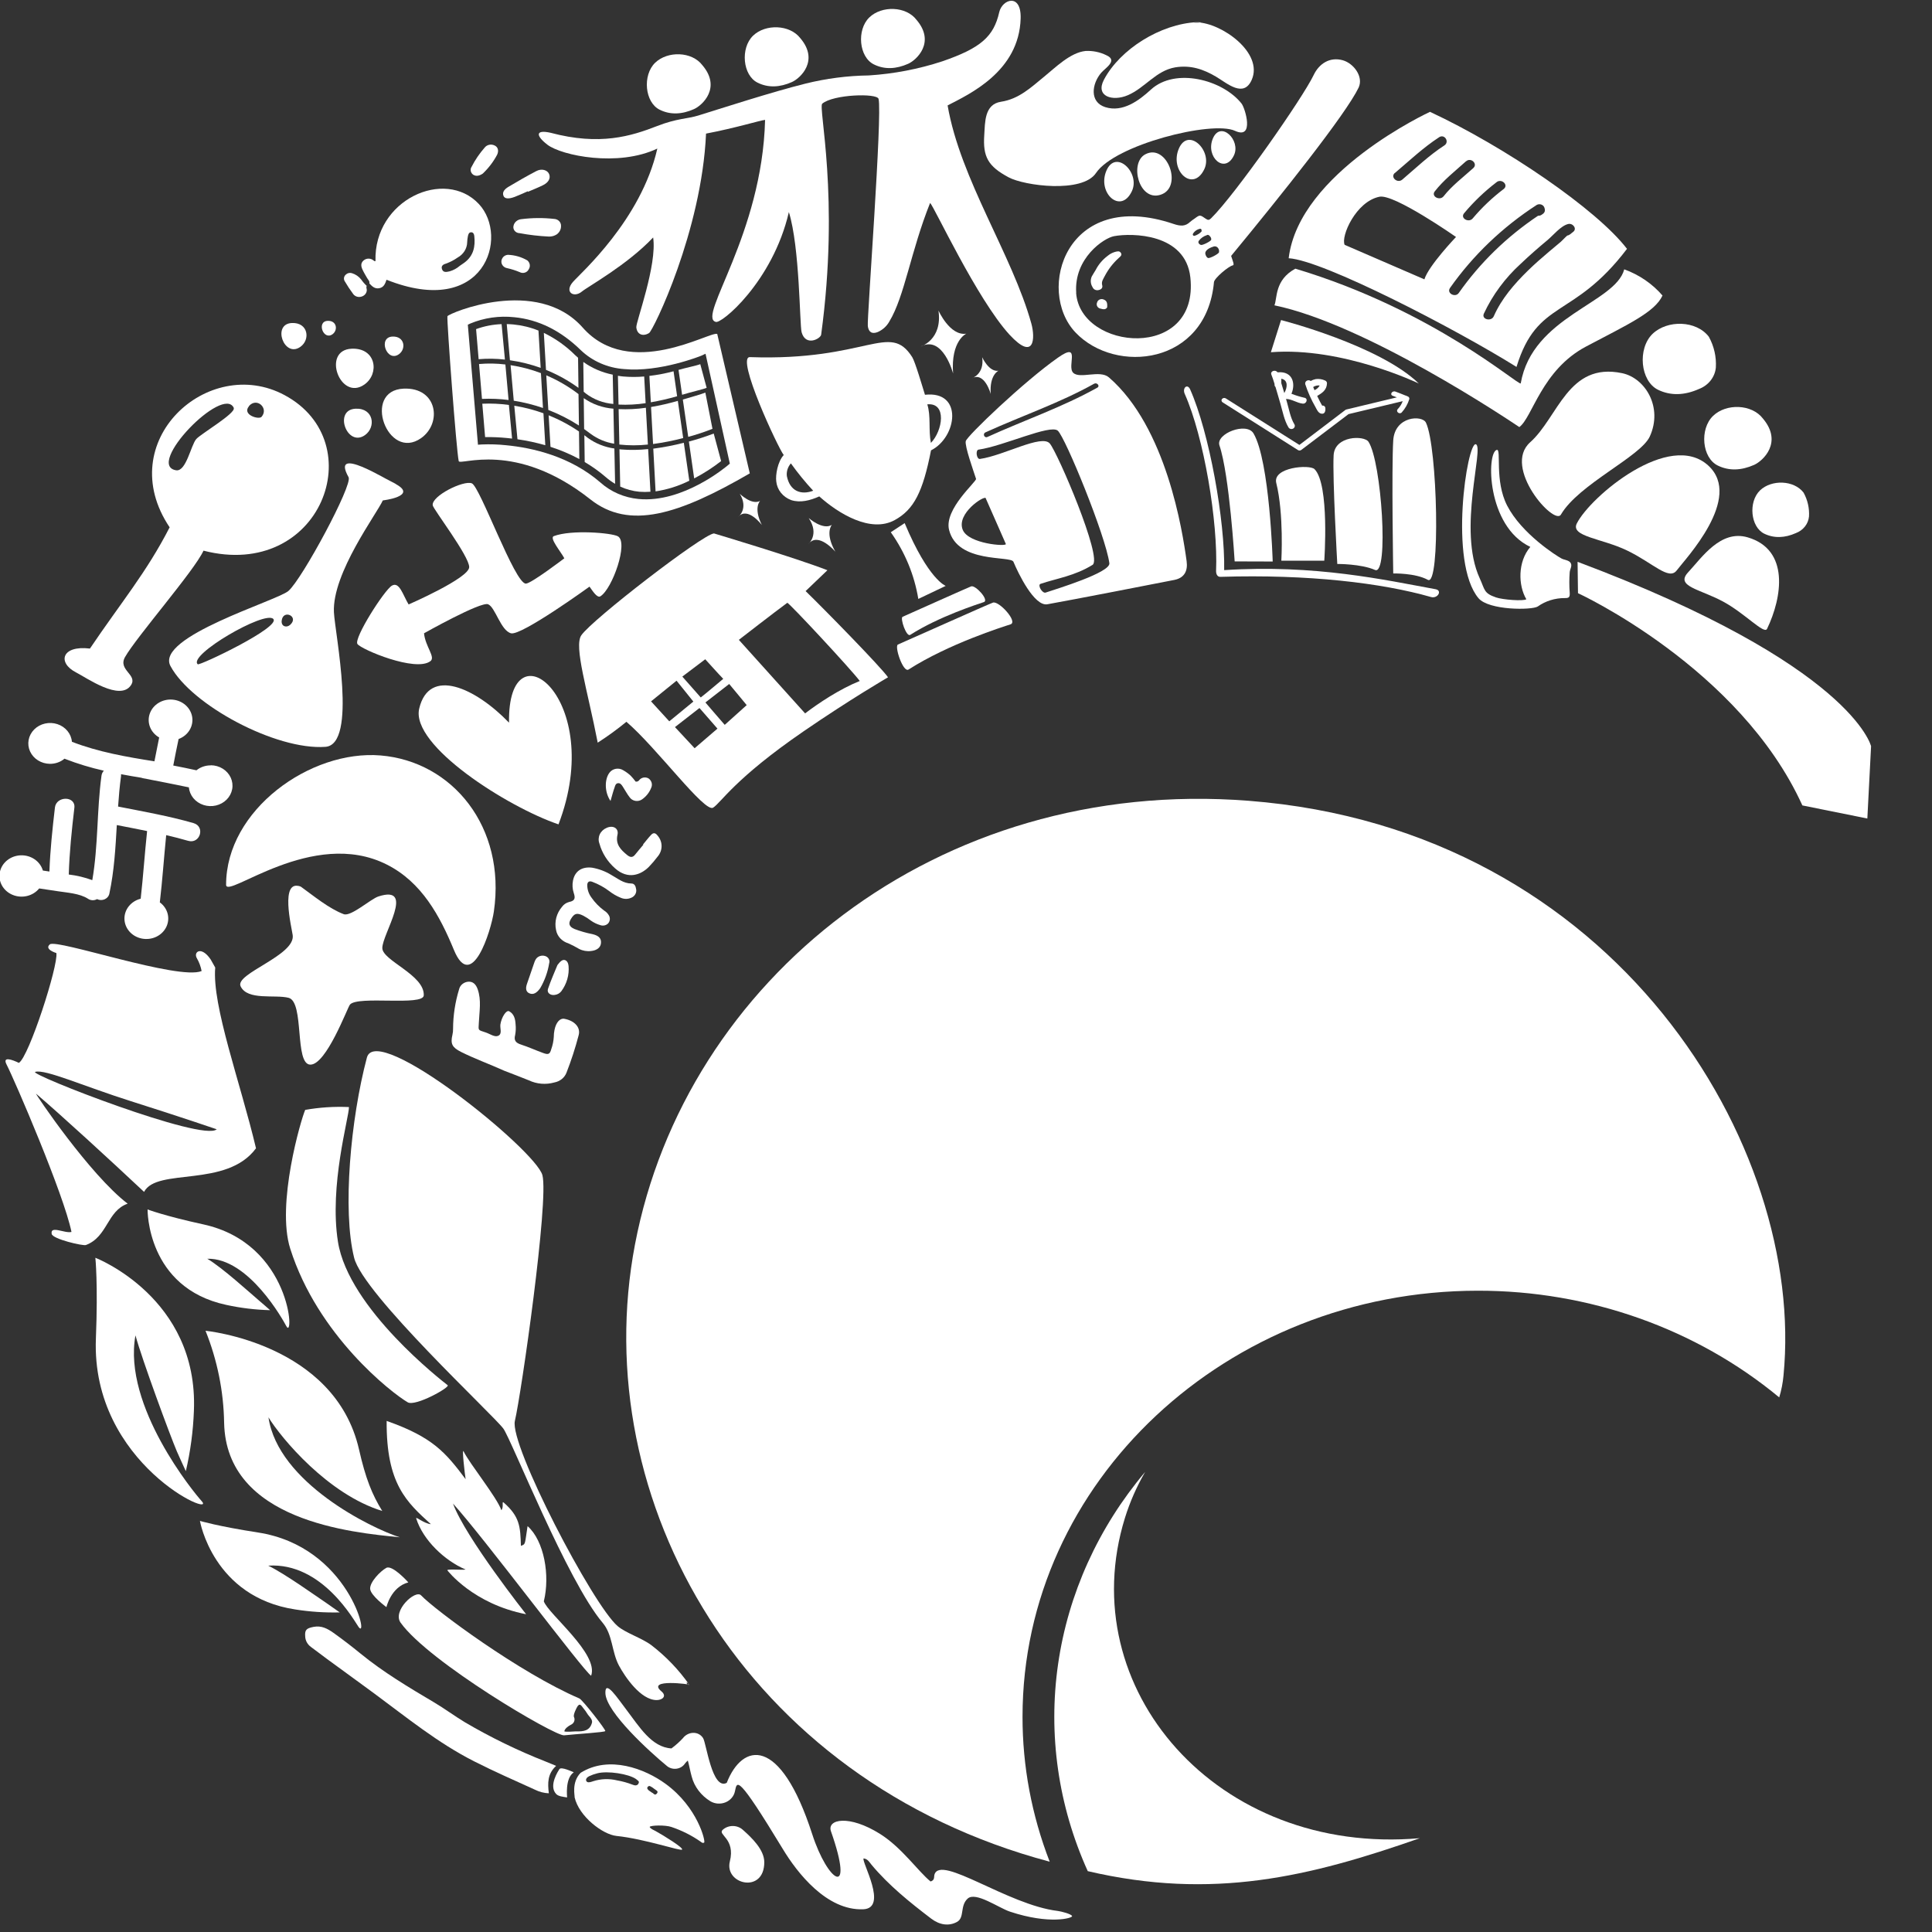 <svg fill="none" viewBox="0 0 606 606" xmlns="http://www.w3.org/2000/svg"><rect x="0" y="0" width="606" height="606" fill="#333333" stroke="none"/><g clip-path="url(#clip0)"><path fill-rule="evenodd" clip-rule="evenodd" d="M148.01 151.615C150.58 152.681 161.49 183.152 164.95 183.059C166.6 183.059 177.01 175.118 177.01 175.118C175.92 173.051 172.23 168.712 173.71 168.16C179.33 166.056 191.88 167.15 193.8 168.216C197.21 170.087 192.09 184.705 188.32 187.043C187.32 187.67 185.9 185.388 184.91 184.004C184.91 184.004 163.54 199.473 160.3 198.641C157.06 197.808 155.38 190.494 153.11 189.54C150.84 188.586 133 198.641 133 198.641C133.42 202.859 136.7 206.123 135 207.385C130.36 210.893 113.38 203.747 112.12 202.008C110.86 200.268 120.58 185.033 122.94 183.686C125.3 182.339 126.4 186.697 128.17 189.596C128.17 189.596 147.17 181.338 147.17 177.878C147.17 174.417 135.91 159.724 135.73 158.508C135.27 155.571 145.45 150.539 148.01 151.615Z" fill="white"></path><path fill-rule="evenodd" clip-rule="evenodd" d="M70.92 277.512C70.92 254.037 97.35 235.126 119.38 236.959C141.93 238.829 158.76 259.406 154.91 285.902C154.01 292.093 147.91 311.463 142.36 297.92C137.98 287.314 132.28 276.699 121.36 271.199C98.07 259.387 70.91 282.207 70.92 277.512Z" fill="white"></path><path fill-rule="evenodd" clip-rule="evenodd" d="M94.359 278.111C98.26 280.917 103.22 285.032 107.82 286.743C110.08 287.585 116.27 281.974 118.69 281.188C130.48 277.381 119.87 293.01 119.92 297.387C119.97 301.334 133.21 305.804 132.92 312.211C132.79 315.662 112.21 312.211 109.77 315.11C108.98 316.046 102.36 334.022 97.33 333.937C92.3 333.853 95.549 314.296 90.529 312.978C86.23 311.874 77.629 313.913 75.469 309.368C73.579 305.393 92.7 299.706 91.81 293.318C91.49 291.027 87.66 275.492 94.31 278.111C94.54 278.242 92.21 277.25 94.359 278.111Z" fill="white"></path><path fill-rule="evenodd" clip-rule="evenodd" d="M159.67 226.681C149.13 215.747 134.589 209.088 131.489 222.266C128.769 233.826 159.17 253.13 175.18 258.574C190.32 219.058 159.11 194.9 159.67 226.681Z" fill="white"></path><path fill-rule="evenodd" clip-rule="evenodd" d="M216.21 528.457C216.87 528.336 202.54 526.409 207.48 530.533C209.2 531.974 207.84 533.246 205.98 533.255C200.98 533.255 196.07 526.007 194.15 522.443C191.85 518.16 192.21 512.763 189.03 509.013C177.93 495.919 160.39 451.503 157.88 448.098C154.64 443.721 113.88 405.908 111.08 394.516C107.37 379.692 109.97 350.96 115.08 331.74C118.08 320.33 168.08 360.734 170.14 368.628C172.2 376.521 163.53 437.043 161.5 445.694C159.74 453.176 185.9 503.363 193.73 510.051C196.26 512.221 201.33 513.792 204.34 516.055C208.943 519.605 212.945 523.787 216.21 528.457C215 526.764 215.21 528.635 216.21 528.457Z" fill="white"></path><path fill-rule="evenodd" clip-rule="evenodd" d="M109.46 347.246C109.46 350.566 103.22 371.835 106 389.474C109.32 410.508 138.92 433.31 140.42 434.498C141.23 435.144 130.3 441.26 127.89 439.857C122.75 436.855 99.65 418.86 91.03 391.644C86.62 377.699 94.41 351.109 95.73 348.134C100.253 347.335 104.862 347.037 109.46 347.246Z" fill="white"></path><path fill-rule="evenodd" clip-rule="evenodd" d="M336.279 601.025C336.099 600.343 332.789 599.52 331.789 599.398C316.089 597.528 295.029 581.628 293.109 587.988C292.889 588.717 293.289 589.727 291.889 590.157C288.089 587.099 282.889 579.542 276.089 575.268C266.339 569.114 259.299 570.592 260.649 574.426C268.199 595.938 259.649 590.466 254.749 575.268C244.679 544.123 232.829 546.714 227.949 559.219C223.369 561.632 221.549 546.78 220.539 545.19C219.039 542.842 215.779 543.123 214.219 545.19C213.126 546.369 211.917 547.449 210.609 548.416C204.359 548.061 200.519 541.579 196.459 536.258C193.709 532.675 189.779 526.634 189.889 531.048C190.029 537.062 204.119 549.754 209.099 553.85C209.501 554.209 209.983 554.479 210.511 554.641C211.039 554.803 211.599 554.853 212.15 554.787C212.701 554.72 213.23 554.54 213.697 554.258C214.163 553.976 214.557 553.601 214.849 553.158C215.108 552.814 215.41 552.5 215.749 552.223C216.209 553.888 216.499 555.618 216.959 557.255C217.796 560.446 219.903 563.218 222.849 565.008C223.554 565.419 224.357 565.663 225.186 565.716C226.015 565.77 226.846 565.632 227.605 565.315C228.364 564.998 229.029 564.512 229.54 563.899C230.052 563.287 230.395 562.566 230.539 561.8C231.199 558.629 231.199 556.338 245.539 579.963C250.049 587.445 259.299 599.323 270.739 598.875C278.739 598.566 270.129 583.91 270.879 582.919C272.179 583.068 272.719 584.125 273.369 584.911C278.759 591.373 285.369 596.695 292.089 601.811C294.799 603.86 297.669 604.196 300.159 602.849C302.649 601.503 301.009 597.799 303.529 595.517C306.049 593.234 313.329 598.491 316.789 599.613C329.209 603.747 336.439 601.633 336.279 601.025Z" fill="white"></path><path fill-rule="evenodd" clip-rule="evenodd" d="M316.38 55.627C309.89 52.157 308.26 49.164 308.73 42.318C309 38.39 308.729 32.704 314.009 31.909C319.569 31.067 323.4 27.419 327.42 24.127C330.9 21.322 335.669 16.477 340.489 15.99C342.759 15.87 345.021 16.333 347.03 17.328C350.77 18.965 346.66 21.359 345.44 22.79C342.44 26.269 341.66 32.021 346.7 33.611C352.17 35.332 357.26 31.544 361 28.102C368.65 21.088 383.53 25.016 389.43 32.479C390.57 33.919 393.57 43.89 387.37 41.037C380.15 37.717 349.69 45.414 343.78 54.262C339.5 60.687 321.32 58.283 316.38 55.627Z" fill="white"></path><path fill-rule="evenodd" clip-rule="evenodd" d="M375.379 7.002C383.209 7.179 396.329 16.551 392.629 25.024C390.119 30.776 385.029 26.222 381.489 24.089C377.489 21.714 373.489 20.348 368.649 21.124C362.559 22.153 359.189 27.541 353.749 29.869C348.989 31.908 343.489 30.262 346.269 24.996C351.339 15.4 364.03 7.516 375.37 6.955C379.8 7.095 371.889 7.17 375.379 7.002Z" fill="white"></path><path fill-rule="evenodd" clip-rule="evenodd" d="M363.87 61.137C357.19 63.082 354.22 51.101 359.21 48.417C366.09 44.723 371.34 58.967 363.87 61.137Z" fill="white"></path><path fill-rule="evenodd" clip-rule="evenodd" d="M347.029 53.56C349.979 46.601 357.759 54.224 355.029 59.967C351.539 67.374 344.089 60.518 347.029 53.56Z" fill="white"></path><path fill-rule="evenodd" clip-rule="evenodd" d="M369.749 46.648C372.689 39.69 380.479 47.312 377.749 53.064C374.209 60.462 366.799 53.607 369.749 46.648Z" fill="white"></path><path fill-rule="evenodd" clip-rule="evenodd" d="M380.439 43.431C382.869 37.689 389.289 43.983 387.049 48.715C384.159 54.823 378.009 49.174 380.439 43.431Z" fill="white"></path><path fill-rule="evenodd" clip-rule="evenodd" d="M158.21 335.873C153.64 333.806 148.97 332.132 144.6 329.944C141.83 328.532 141.24 327.437 141.91 324.585C142.059 323.952 142.126 323.305 142.11 322.658C142.133 318.478 142.769 314.321 144 310.303C144.149 309.662 144.516 309.083 145.046 308.654C145.576 308.224 146.24 307.965 146.94 307.918C148.31 307.862 149.25 308.657 149.82 310.266C151.05 313.726 150.35 317.262 150.2 320.76C150.09 323.294 149.74 322.985 152.38 323.855C153.67 324.285 155.14 325.399 156.27 324.893C157.63 324.286 156.76 322.536 156.96 321.302C157.31 319.085 158.79 316.7 159.72 317.205C161.28 318.056 161.63 319.684 161.72 321.293C161.837 322.403 161.793 323.523 161.59 324.622C161.13 326.324 161.75 327.11 163.45 327.652C165.8 328.41 168.04 329.448 170.35 330.28C172 330.888 172.47 330.692 172.91 329.083C173.354 327.85 173.62 326.567 173.7 325.267C173.701 324.523 173.778 323.781 173.93 323.051C174.41 320.675 175.64 319.31 177.01 319.562C180.25 320.161 182.21 322.284 181.49 324.762C180.451 328.731 179.179 332.643 177.68 336.481C177.38 337.253 176.871 337.94 176.203 338.474C175.536 339.008 174.732 339.372 173.87 339.53C171.211 340.28 168.344 340.039 165.87 338.857C163.21 337.763 160.64 336.827 158.21 335.873Z" fill="white"></path><path fill-rule="evenodd" clip-rule="evenodd" d="M176.279 284.441C176.808 283.7 177.602 283.159 178.519 282.916C180.469 282.552 180.459 281.57 179.969 280.111C179.557 278.86 179.471 277.536 179.719 276.248C180.279 273.283 182.479 271.768 185.719 272.161C187.859 272.538 189.898 273.308 191.719 274.425C193.719 275.509 195.499 277.118 198.079 277.127C198.969 277.127 199.379 277.904 199.489 278.699C199.631 279.198 199.603 279.726 199.407 280.209C199.212 280.692 198.859 281.106 198.399 281.392C197.849 281.717 197.22 281.905 196.571 281.939C195.922 281.974 195.274 281.853 194.689 281.588C193.41 281.072 192.218 280.386 191.149 279.55C189.527 278.319 187.717 277.322 185.779 276.594C184.839 276.229 184.239 276.594 184.199 277.576C184.193 278.979 184.646 280.35 185.499 281.504C186.585 283.07 187.936 284.46 189.499 285.62C190.087 285.969 190.574 286.448 190.919 287.013C191.183 287.41 191.31 287.873 191.283 288.34C191.256 288.807 191.077 289.255 190.769 289.623C190.468 289.94 190.069 290.164 189.628 290.264C189.187 290.365 188.723 290.336 188.299 290.184C187.255 289.881 186.274 289.413 185.399 288.799C184.64 288.203 183.823 287.673 182.959 287.219C180.959 286.227 180.159 286.48 179.089 288.229C178.209 289.66 178.489 290.651 180.159 291.381C181.996 292.084 183.896 292.629 185.839 293.008C187.839 293.476 188.639 294.374 188.509 295.814C188.379 297.254 187.169 298.115 185.379 298.302C184.088 298.461 182.778 298.228 181.639 297.638C180.551 296.993 179.422 296.409 178.259 295.889C177.265 295.587 176.379 295.035 175.7 294.292C175.02 293.549 174.574 292.645 174.409 291.68C174.137 290.419 174.163 289.117 174.486 287.867C174.809 286.616 175.421 285.447 176.279 284.441V284.441Z" fill="white"></path><path fill-rule="evenodd" clip-rule="evenodd" d="M201.69 264.885C202.55 263.856 203.35 262.799 204.27 261.826C204.91 261.162 205.55 261.181 206.2 262.023C207.039 262.955 207.504 264.133 207.515 265.352C207.526 266.571 207.082 267.755 206.26 268.701C205.403 269.842 204.471 270.932 203.469 271.965C200.969 274.424 196.97 275.958 192.96 272.395C190.555 270.286 188.841 267.581 188.02 264.595C187.666 263.66 187.701 262.636 188.117 261.724C188.534 260.813 189.303 260.081 190.27 259.675C192.33 258.74 194.15 259.825 193.68 261.854C193 264.819 194.68 266.531 196.76 268.224C197.69 268.962 198.45 269.047 199.23 268.046C200.01 267.045 200.94 265.989 201.8 264.96L201.69 264.885Z" fill="white"></path><path fill-rule="evenodd" clip-rule="evenodd" d="M191.501 251.23C189.591 248.499 189.571 244.375 191.221 242.298C191.693 241.691 192.398 241.278 193.188 241.145C193.978 241.013 194.793 241.171 195.461 241.587C196.311 242.065 197.096 242.637 197.801 243.29C198.369 243.879 198.894 244.504 199.371 245.16C199.584 245.201 199.806 245.18 200.006 245.1C200.206 245.019 200.375 244.884 200.491 244.711C200.815 244.289 201.3 243.997 201.846 243.896C202.392 243.796 202.959 243.893 203.431 244.169C203.915 244.51 204.257 244.997 204.401 245.548C204.545 246.098 204.481 246.678 204.221 247.19C203.665 248.591 202.694 249.814 201.421 250.716C201.124 250.931 200.782 251.085 200.417 251.169C200.053 251.253 199.674 251.265 199.304 251.205C198.934 251.144 198.582 251.012 198.27 250.816C197.957 250.621 197.692 250.367 197.491 250.071C196.671 249.032 196.081 247.844 195.351 246.75C194.991 246.208 194.601 245.553 193.801 245.665C193.151 245.759 192.941 246.404 192.801 246.909C192.331 248.19 191.991 249.519 191.501 251.23Z" fill="white"></path><path fill-rule="evenodd" clip-rule="evenodd" d="M169.441 309.966C168.341 311.481 167.291 312.098 166.051 311.574C164.811 311.05 164.891 309.788 165.271 308.666C166.024 306.465 166.781 304.266 167.541 302.072C167.661 301.626 167.853 301.201 168.111 300.809C168.411 300.374 168.859 300.045 169.383 299.876C169.907 299.706 170.477 299.706 171.001 299.874C171.485 300.02 171.888 300.339 172.124 300.76C172.359 301.182 172.408 301.673 172.261 302.128C171.815 304.874 170.861 307.526 169.441 309.966Z" fill="white"></path><path fill-rule="evenodd" clip-rule="evenodd" d="M174.85 302.699C175.71 301.558 176.42 300.931 177.17 301.136C177.92 301.342 178.27 302.203 178.34 303.007C178.582 305.808 177.78 308.6 176.07 310.91C175.836 311.218 175.539 311.478 175.195 311.676C174.852 311.874 174.469 312.004 174.07 312.061C172.68 312.313 171.47 311.453 171.88 310.19C172.8 307.45 174 304.812 174.85 302.699Z" fill="white"></path><path fill-rule="evenodd" clip-rule="evenodd" d="M223.951 167.318C220.391 167.58 185.671 194.366 182.331 199.277C179.951 202.784 184.271 216.402 187.481 232.947C190.618 230.934 193.623 228.748 196.481 226.4C206.051 234.602 221.021 255.028 223.681 253.335C226.181 251.746 230.461 244.226 251.981 229.439C266.671 219.348 278.541 212.445 278.541 212.445C276.351 209.247 258.281 190.812 252.691 185.406L259.531 178.86C249.421 174.922 223.951 167.318 223.951 167.318ZM225.041 228.542L217.881 234.696L211.711 228.064L219.401 222.079L225.041 228.542ZM217.481 220.058L209.931 226.25L204.211 219.993L212.211 213.511L217.481 220.058ZM234.211 221.171L227.321 227.363C226.481 226.428 221.261 220.339 221.261 220.339L228.721 214.54C229.721 215.709 234.211 221.171 234.211 221.171V221.171ZM226.861 212.922C226.861 212.922 220.861 217.991 219.801 218.768C219.801 218.768 214.861 213.156 214.021 212.221L221.211 206.787C221.211 206.787 225.821 211.903 226.861 212.932V212.922ZM269.681 213.596C263.251 216.196 256.771 220.545 252.531 223.762L231.751 200.698C231.751 200.698 242.971 191.991 246.941 189.082C247.301 188.83 266.971 209.967 269.681 213.605V213.596Z" fill="white"></path><path fill-rule="evenodd" clip-rule="evenodd" d="M61.751 300.567C62.473 301.821 62.976 303.176 63.24 304.579C56.06 307.6 17.77 294.394 15.63 296.218C13.78 297.798 17.681 298.939 17.681 298.939C18.331 302.83 9.07 331.534 5.92 333.386C3.79 332.366 0.691 331.244 2.061 333.9C4.511 338.632 20.06 374.725 22.42 386.416C20.33 386.958 15.71 384.265 16.21 387.033C16.5 388.66 26.04 390.858 26.94 390.522C33.81 387.94 33.531 379.831 40.041 377.549C28.11 368.421 11.04 343.066 11.3 343.047C18.7 349.323 35.09 364.362 45.19 373.855C49.19 366.139 71.05 372.733 80.3 360.181C75.42 339.605 66.46 315.447 67.51 303.485L66.081 300.95C63.101 296.554 60.59 298.621 61.751 300.567ZM67.97 354.214C63.74 358.273 8.751 336.874 11.04 336.21C14.191 335.275 26.331 340.746 41.041 345.395C57.31 350.548 67.97 354.214 67.97 354.214V354.214Z" fill="white"></path><path fill-rule="evenodd" clip-rule="evenodd" d="M328.52 189.539C336.3 188.155 362.89 182.992 368.41 181.888C371.56 181.234 372.61 179.008 372.2 176.006C370.91 166.55 365.87 134.012 347.83 118.374C344.98 115.905 338.69 118.972 336.62 116.924C334.55 114.876 339.21 107.001 331.83 112.192C321.17 119.674 303.27 136.79 302.92 138.38C302.57 139.97 305.36 147.732 306.15 150.192C306.42 151.025 296.06 159.676 297.69 166.213C300.34 176.866 317.07 174.219 317.88 176.211C319.34 179.728 324.4 190.278 328.52 189.539ZM309.1 135.62C320.43 130.458 332.34 126.436 343.18 120.366C344.09 119.852 345.13 121.086 344.18 121.6C333.18 127.745 321.179 131.842 309.719 137.061C308.769 137.51 308.13 136.06 309.1 135.62ZM309.17 156.253C310.37 159.059 314.32 167.841 315.5 170.628C315.87 171.498 303.79 170.628 301.98 166.195C299.88 161.069 308.76 155.317 309.21 156.253H309.17ZM326.38 183.132C331.57 181.393 337.1 180.645 342.7 177.175C345.93 175.174 331.82 142.13 329.29 139.118C326.76 136.107 314.82 142.916 307.37 143.954C306.3 144.104 305.9 141.148 306.96 141.026C314.67 139.951 329.42 133.002 331.79 135.088C334.16 137.173 346.789 168.047 347.969 176.651C348.379 179.579 331.429 184.713 327.969 185.873C326.929 186.2 325.35 183.516 326.37 183.132H326.38Z" fill="white"></path><path fill-rule="evenodd" clip-rule="evenodd" d="M53.21 165.401C46 179.495 37.95 188.988 28.21 203.429C19.27 202.344 17.96 207.89 23.851 210.911C27.14 212.585 37.68 220.077 41.09 214.905C43.25 211.631 36.92 210.173 39.21 206.113C42.8 199.754 60.98 178.99 63.831 172.724C100.691 182.17 116.83 138.708 89.25 123.931C65.3 111.071 35.11 138.465 53.21 165.401ZM73.311 127.99C74.02 129.608 62.99 136.089 61.56 137.716C59.88 139.634 58.4 148.005 55.24 147.509C45.38 145.938 70.091 120.526 73.35 127.99H73.311ZM78.061 127.391C80.54 124.492 84.361 128.036 82.061 130.72C81.281 131.749 75.77 130.122 78.11 127.4L78.061 127.391Z" fill="white"></path><path fill-rule="evenodd" clip-rule="evenodd" d="M124.09 151.811C121.26 150.493 103.56 139.372 109.34 149.688C110.7 152.045 94.78 181.647 90.46 185.369C86.86 188.455 48.62 199.763 53.46 208.891C59.98 221.134 86.6 235.388 102.08 234.256C112.19 233.517 105.08 198.715 104.74 192.056C104.15 179.785 118.27 161.052 120.07 156.964C120.07 156.964 131.26 155.646 124.07 151.802C116.75 147.892 125.76 152.588 124.09 151.811ZM85.72 194.142C88.17 196.723 62.6 208.854 62.03 208.358C58.81 205.552 83.11 191.383 85.72 194.142ZM91.05 195.956C89.9 197.022 88.18 196.518 88.35 194.731C88.71 190.99 93.9 193.309 91.05 195.956Z" fill="white"></path><path fill-rule="evenodd" clip-rule="evenodd" d="M174.439 553.887C171.689 556.403 171.769 559.349 172.149 562.492C170.668 562.432 169.22 562.064 167.909 561.416C161.499 558.498 155.049 555.682 148.769 552.493C137.289 546.676 127.569 538.698 117.429 531.216C112.479 527.568 107.489 523.968 102.529 520.329C100.849 519.104 99.229 517.813 97.529 516.588C96.989 516.196 96.548 515.699 96.237 515.13C95.926 514.561 95.753 513.935 95.729 513.296C95.569 511.22 96.119 510.743 98.309 510.303C100.869 509.789 102.779 510.892 104.609 512.174C107.509 514.25 110.332 516.413 113.079 518.664C120.209 524.5 128.189 529.252 136.169 533.984C139.479 535.949 142.539 538.231 145.839 540.223C153.9 544.962 162.362 549.078 171.139 552.531L174.439 553.887Z" fill="white"></path><path fill-rule="evenodd" clip-rule="evenodd" d="M179.969 555.907C179.639 555.794 176.019 554.036 175.459 554.915C175.209 555.327 171.959 560.115 174.459 562.725C175.169 563.473 176.649 563.585 177.879 563.791C177.929 563.8 177.129 557.833 179.969 555.907Z" fill="white"></path><path fill-rule="evenodd" clip-rule="evenodd" d="M208.729 559.498C202.319 554.822 191.059 550.473 182.129 556.066C179.129 559.106 180.389 563.548 180.229 563.707C181.569 569.749 189.06 575.417 193.35 575.866C202.35 576.801 213.609 580.748 213.959 580.14C214.309 579.532 208.19 575.753 205.64 574.341C204.92 573.948 204.139 573.696 203.769 573.051C203.939 572.518 208.67 572.387 210.58 573.051C213.866 574.155 216.96 575.708 219.759 577.661C220.069 577.886 220.409 578.241 220.879 577.942C221.349 577.643 218.909 566.887 208.729 559.498ZM200.249 559.498C199.799 560.181 199.09 560.069 198.43 559.797C196.858 559.188 195.222 558.733 193.549 558.442C191.062 557.836 188.438 557.933 186.009 558.722C185.849 558.787 185.689 558.834 185.529 558.881C184.939 559.049 184.24 559.227 183.91 558.647C183.58 558.067 184.179 557.432 184.759 557.151C185.595 556.754 186.473 556.441 187.379 556.216C190.589 555.393 197.159 556.384 199.509 558.03C199.889 558.442 200.789 558.694 200.209 559.498H200.249ZM205.989 562.622C205.329 563.351 204.889 562.341 204.519 562.304C204.079 561.986 203.799 561.818 203.519 561.603C203.239 561.388 202.76 560.892 203.2 560.443C203.64 559.994 203.98 560.284 204.35 560.499C204.638 560.654 204.906 560.839 205.149 561.051C205.649 561.5 206.759 561.78 205.989 562.632V562.622Z" fill="white"></path><path fill-rule="evenodd" clip-rule="evenodd" d="M421.21 18.907C417.01 17.728 413.7 20.085 412.07 23.499C408.61 30.748 387.541 60.91 379.891 68.458C379.231 69.112 378.89 69.066 378.24 68.635C376.37 67.326 376.371 67.326 374.701 68.561C374.215 68.876 373.75 69.219 373.311 69.589C371.741 71.095 370.21 70.945 368.09 70.235C334.41 58.862 324.801 91.063 337.351 104.288C349.901 117.513 378.4 114.502 380.78 88.482C380.89 87.276 385.34 83.487 386.69 83.235C387.26 83.132 386.691 81.944 386.161 80.27C402.001 61.069 422.101 35.882 426.161 27.465C427.721 24.06 424.64 19.908 421.21 18.907ZM380.59 77.343C381.43 77.09 382.141 77.54 382.371 78.503C382.391 78.711 382.391 78.921 382.371 79.129C382.141 79.719 379.421 81.112 378.931 80.925C378.441 80.738 378.26 80.233 378.11 79.793C377.79 78.877 378.771 77.913 380.561 77.371L380.59 77.343ZM376.92 72.573C376.322 73.229 375.539 73.715 374.661 73.976C374.578 73.988 374.493 73.98 374.415 73.951C374.337 73.921 374.27 73.873 374.219 73.81C374.169 73.748 374.138 73.673 374.129 73.595C374.12 73.517 374.135 73.439 374.17 73.368C374.398 72.955 374.722 72.596 375.119 72.316C375.515 72.036 375.974 71.842 376.46 71.75C376.77 71.731 376.99 72.031 376.88 72.601L376.92 72.573ZM337.57 91.84C336.81 81.009 346.26 74.621 349.48 74.069C355 73.05 371.861 73.134 373.371 87.004C376.211 113.286 338.811 110.05 337.541 91.858L337.57 91.84ZM378.57 73.723C379.03 73.546 379.34 73.845 379.57 74.182C379.71 74.323 379.813 74.493 379.871 74.678C379.928 74.863 379.938 75.059 379.9 75.248C379.68 75.734 377.17 76.997 376.67 76.829C376.17 76.66 375.67 76.136 376 75.566C376.62 74.713 377.523 74.075 378.57 73.752V73.723Z" fill="white"></path><path fill-rule="evenodd" clip-rule="evenodd" d="M343.67 84.694C344.545 82.965 345.832 81.446 347.43 80.251C348.055 79.725 348.786 79.321 349.58 79.064C350.29 78.877 351.11 78.568 351.58 79.316C352.05 80.064 351.37 80.486 350.92 80.906C349.112 82.549 347.623 84.473 346.52 86.593C346.05 87.528 345.409 88.323 345.719 89.464C345.949 90.287 345.45 90.801 344.57 90.988C344.2 91.079 343.807 91.04 343.466 90.878C343.124 90.716 342.859 90.442 342.719 90.109C342.391 89.604 342.195 89.033 342.148 88.442C342.101 87.852 342.205 87.26 342.45 86.714C342.85 85.994 343.3 85.311 343.67 84.694Z" fill="white"></path><path fill-rule="evenodd" clip-rule="evenodd" d="M347.281 96.405C346.771 97.256 345.931 96.994 345.281 96.826C345.054 96.795 344.839 96.717 344.65 96.596C344.462 96.475 344.305 96.316 344.192 96.13C344.079 95.944 344.013 95.737 343.999 95.523C343.985 95.31 344.023 95.097 344.111 94.899C344.159 94.692 344.258 94.498 344.399 94.333C344.54 94.167 344.72 94.034 344.925 93.944C345.13 93.854 345.354 93.808 345.58 93.812C345.807 93.815 346.029 93.867 346.231 93.964C347.351 94.385 347.341 95.413 347.281 96.405Z" fill="white"></path><path fill-rule="evenodd" clip-rule="evenodd" d="M174.661 73.5C173.933 73.984 173.054 74.23 172.161 74.202C169.074 74.054 166.003 73.697 162.971 73.135C162.674 73.129 162.383 73.06 162.118 72.935C161.853 72.81 161.621 72.631 161.439 72.412C161.257 72.192 161.13 71.938 161.066 71.667C161.002 71.395 161.004 71.114 161.071 70.844C161.183 70.287 161.487 69.779 161.937 69.399C162.386 69.019 162.957 68.787 163.561 68.739C166.961 68.311 170.405 68.286 173.811 68.665C174.404 68.689 174.962 68.93 175.366 69.336C175.77 69.742 175.987 70.28 175.971 70.835C175.992 71.344 175.884 71.851 175.656 72.314C175.429 72.777 175.088 73.183 174.661 73.5Z" fill="white"></path><path fill-rule="evenodd" clip-rule="evenodd" d="M165.57 59.985C164.2 60.584 162.841 61.229 161.451 61.753C159.501 62.492 158.271 62.361 157.911 61.407C157.421 60.116 158.47 59.2 159.59 58.536C162.4 56.852 165.261 55.215 168.171 53.691C169.881 52.756 171.731 53.317 172.251 54.626C172.771 55.936 172.031 57.273 170.251 58.124C168.731 58.873 167.141 59.49 165.581 60.163L165.57 59.985Z" fill="white"></path><path fill-rule="evenodd" clip-rule="evenodd" d="M151.431 54.449C150.431 55.123 149.431 55.385 148.511 54.852C148.076 54.579 147.774 54.158 147.667 53.679C147.56 53.2 147.659 52.701 147.941 52.289C149.031 50.153 150.394 48.15 152.001 46.322C152.337 45.876 152.833 45.559 153.398 45.426C153.963 45.294 154.561 45.356 155.081 45.602C156.131 46.041 156.551 47.173 155.951 48.501C154.792 50.696 153.266 52.704 151.431 54.449Z" fill="white"></path><path fill-rule="evenodd" clip-rule="evenodd" d="M115.05 89.652C114.73 90.11 115.1 90.587 115.05 91.074C115.02 91.522 114.844 91.95 114.546 92.302C114.247 92.653 113.84 92.91 113.38 93.037C112.919 93.182 112.42 93.185 111.958 93.046C111.495 92.906 111.093 92.631 110.81 92.261C109.823 90.938 108.915 89.563 108.09 88.146C107.907 87.816 107.847 87.439 107.917 87.074C107.988 86.709 108.186 86.375 108.48 86.126C108.72 85.889 109.027 85.722 109.366 85.644C109.705 85.566 110.06 85.581 110.39 85.686C111.55 86.046 112.56 86.736 113.28 87.659C113.799 88.406 114.403 89.1 115.08 89.727L115.05 89.652Z" fill="white"></path><path fill-rule="evenodd" clip-rule="evenodd" d="M165.41 81.685C165.822 82.031 166.091 82.503 166.168 83.016C166.245 83.53 166.125 84.052 165.83 84.491C165.716 84.732 165.549 84.948 165.34 85.125C165.131 85.301 164.884 85.435 164.616 85.516C164.348 85.597 164.064 85.624 163.784 85.596C163.504 85.567 163.233 85.484 162.989 85.351C161.725 84.819 160.41 84.403 159.06 84.107C158.541 84.015 158.075 83.749 157.75 83.359C157.479 83.04 157.314 82.654 157.275 82.249C157.236 81.843 157.324 81.436 157.53 81.077C157.693 80.749 157.948 80.468 158.269 80.265C158.589 80.062 158.963 79.946 159.35 79.927C161.499 80.007 163.589 80.614 165.41 81.685Z" fill="white"></path><path d="M115.871 88.961C115.872 88.942 115.872 88.923 115.871 88.904V88.904V88.961Z" fill="white"></path><path d="M150.209 63.998C139.549 52.597 117.209 62.633 117.779 81.881C117.489 82.03 117.339 81.806 117.149 81.684C116.727 81.323 116.176 81.123 115.604 81.123C115.032 81.123 114.481 81.323 114.059 81.684C113.059 82.545 113.229 83.555 113.719 84.602C114.209 85.65 114.659 86.332 115.139 87.193C115.439 87.735 116.029 88.175 115.849 88.886C116.649 89.746 117.469 90.625 118.849 90.42C120.459 90.186 120.849 88.848 121.239 87.745C152.089 100.025 159.769 74.202 150.209 63.998ZM140.989 85.117C139.989 85.35 138.989 85.537 138.629 84.387C138.289 83.395 139.029 82.909 139.949 82.657C141.234 82.195 142.442 81.565 143.539 80.786C144.437 80.292 145.184 79.59 145.709 78.749C146.235 77.907 146.52 76.953 146.539 75.979C146.561 75.335 146.638 74.694 146.769 74.062C146.889 73.529 147.059 72.874 147.769 72.855C148.479 72.837 148.719 73.482 148.769 74.043C149.119 77.251 148.589 80.188 145.709 82.348C145.239 82.704 144.709 83.022 144.249 83.358C143.325 84.166 142.217 84.767 141.009 85.117H140.989Z" fill="white"></path><path fill-rule="evenodd" clip-rule="evenodd" d="M462.919 139.352C465.629 140.185 457.099 166.12 464.129 181.375C465.809 185.013 465.319 186.051 469.269 187.398C471.339 188.108 477.849 188.623 478.759 187.959C476.199 183.694 475.999 176.212 480.009 171.545C466.239 165.045 466.239 141.887 469.489 141.111C471.019 140.746 468.699 150.735 472.739 158.591C477.299 167.448 488.249 174.369 489.809 175.192C490.809 175.707 492.189 175.698 492.689 176.633C493.189 177.568 492.439 178.503 492.359 179.514C492.203 181.619 492.203 183.731 492.359 185.836C492.439 187.201 492.259 187.631 490.839 187.594C487.767 187.573 484.775 188.504 482.329 190.241C480.499 191.41 467.009 191.485 463.749 187.631C454.339 176.427 460.209 138.52 462.919 139.352Z" fill="white"></path><path fill-rule="evenodd" clip-rule="evenodd" d="M494.83 176.223L494.96 186.062C494.96 186.062 545.67 209.35 565.34 252.634L585.72 256.74L586.89 234.069C586.89 234.069 581.04 208.602 494.83 176.223Z" fill="white"></path><path fill-rule="evenodd" clip-rule="evenodd" d="M132.109 137.408C121.569 144.89 113.419 122.443 126.629 121.901C137.209 121.47 138.729 132.713 132.109 137.408Z" fill="white"></path><path fill-rule="evenodd" clip-rule="evenodd" d="M114.319 120.601C106.679 126.016 100.779 109.761 110.319 109.377C117.999 109.059 119.109 117.205 114.319 120.601Z" fill="white"></path><path fill-rule="evenodd" clip-rule="evenodd" d="M94.21 108.798C89.12 112.409 85.21 101.578 91.57 101.316C96.68 101.11 97.42 106.535 94.21 108.798Z" fill="white"></path><path fill-rule="evenodd" clip-rule="evenodd" d="M125.11 111.117C121.34 113.792 118.42 105.767 123.11 105.571C126.93 105.412 127.48 109.433 125.11 111.117Z" fill="white"></path><path fill-rule="evenodd" clip-rule="evenodd" d="M114.489 136.473C108.859 140.467 104.49 128.486 111.56 128.196C117.21 127.962 118.019 133.948 114.489 136.473Z" fill="white"></path><path fill-rule="evenodd" clip-rule="evenodd" d="M104.28 104.85C101.42 106.88 99.21 100.791 102.79 100.641C105.66 100.52 106.07 103.578 104.28 104.85Z" fill="white"></path><path fill-rule="evenodd" clip-rule="evenodd" d="M536.01 105.636C537.643 108.614 538.399 111.945 538.2 115.288C538.064 116.76 537.495 118.168 536.556 119.357C535.617 120.546 534.345 121.468 532.88 122.022C528.42 124.005 524.07 124.201 520.08 122.265C514.5 119.552 513.55 109.349 518.37 104.7C523.01 100.277 532.09 100.473 536.01 105.636Z" fill="white"></path><path fill-rule="evenodd" clip-rule="evenodd" d="M552.971 131.291C559.281 138.773 552.971 144.591 550.191 145.825C546.191 147.584 542.371 147.761 538.841 146.041C533.841 143.637 533.051 134.583 537.321 130.459C541.441 126.465 549.491 126.718 552.971 131.291Z" fill="white"></path><path fill-rule="evenodd" clip-rule="evenodd" d="M323.511 101.54C317.511 79.888 301.251 56.357 297.231 33.068C303.961 29.57 319.661 22.462 320.141 5.787C320.371 -2.294 314.351 -0.274 313.421 3.841C311.691 11.454 307.671 15.064 295.591 19.226C288.152 21.667 280.395 23.158 272.531 23.66C265.806 23.751 259.12 24.615 252.621 26.232C242.141 28.832 225.621 34.2 219.011 36.239C215.491 37.324 212.411 37.09 206.181 39.512C197.961 42.711 188.181 45.769 172.691 41.645C168.031 40.607 167.891 42.431 171.691 45.386C176.201 48.828 193.881 52.447 206.181 46.602C201.081 69.048 182.061 85.734 179.701 88.446C176.931 91.617 179.981 93.562 182.531 91.439C184.431 89.868 196.701 83.134 204.871 74.482C206.171 83.134 199.441 101.044 199.591 102.662C199.791 104.869 201.591 105.674 203.591 104.467C204.881 103.7 220.101 72.499 221.461 41.907C230.871 40.12 238.461 37.736 239.981 37.605C239.071 73.557 218.721 99.333 224.441 100.941C225.941 101.989 242.361 88.456 247.441 66.523C250.891 77.588 250.801 101.82 251.441 104.215C252.721 108.816 257.441 106.207 257.571 104.954C263.441 61.688 256.571 33.685 257.911 32.516C261.331 29.598 275.091 29.159 275.571 31.011C276.801 35.846 271.911 100.006 272.201 102.269C272.441 104.14 273.481 104.897 275.341 104.14C276.891 103.446 278.155 102.296 278.941 100.866C283.731 93.001 285.651 78.887 291.741 63.652C293.001 64.783 306.391 93.749 316.641 104.972C324.551 113.53 324.711 105.889 323.511 101.54Z" fill="white"></path><path fill-rule="evenodd" clip-rule="evenodd" d="M220.319 20.461C226.319 27.504 220.319 33.05 217.689 34.219C213.949 35.884 210.289 36.089 206.939 34.425C202.249 32.142 201.46 23.585 205.5 19.675C209.41 15.925 217.019 16.103 220.319 20.461Z" fill="white"></path><path fill-rule="evenodd" clip-rule="evenodd" d="M287.491 6.244C293.491 13.278 287.491 18.833 284.871 20.002C281.121 21.667 277.471 21.873 274.121 20.208C269.431 17.926 268.641 9.368 272.681 5.459C276.581 1.708 284.211 1.905 287.491 6.244Z" fill="white"></path><path fill-rule="evenodd" clip-rule="evenodd" d="M251.03 11.976C257.03 19.019 251.03 24.565 248.4 25.734C244.66 27.399 241 27.605 237.65 25.94C232.96 23.658 232.17 15.1 236.21 11.191C240.11 7.44 247.73 7.683 251.03 11.976Z" fill="white"></path><path fill-rule="evenodd" clip-rule="evenodd" d="M565.72 154.522C566.989 156.83 567.576 159.413 567.42 162.004C567.313 163.143 566.872 164.233 566.145 165.152C565.418 166.071 564.433 166.785 563.3 167.213C559.85 168.747 556.48 168.897 553.39 167.401C549.07 165.296 548.33 157.403 552.07 153.802C555.66 150.379 562.68 150.556 565.72 154.522Z" fill="white"></path><path fill-rule="evenodd" clip-rule="evenodd" d="M494.59 164.185C492.51 168.31 502.451 168.862 510.331 172.659C518.481 176.568 523.471 182.217 525.951 178.888C528.581 175.362 546.82 156.226 535.88 146.078C523.73 134.808 498.88 155.702 494.59 164.185Z" fill="white"></path><path fill-rule="evenodd" clip-rule="evenodd" d="M508.811 117.055C516.041 118.58 521.671 127.726 517.481 136.911C514.591 143.243 495.161 151.876 489.601 161.415C487.511 164.997 471.141 146.591 479.961 138.725C488.781 130.86 491.841 113.482 508.811 117.055Z" fill="white"></path><path fill-rule="evenodd" clip-rule="evenodd" d="M548.211 168.553C561.351 172.416 559.041 187.325 554.261 197.248C553.371 199.118 547.321 192.328 540.261 188.578C533.041 184.743 525.471 183.901 529.481 179.543C533.841 174.857 539.681 166.047 548.211 168.553Z" fill="white"></path><path fill-rule="evenodd" clip-rule="evenodd" d="M42.49 418.861C44.59 426.549 53.34 450.248 55.49 455.28C56.39 457.347 57.35 459.396 58.29 461.453C59.739 455.23 60.586 448.898 60.82 442.533C62.29 406.992 29.91 394.516 29.91 394.516C29.91 394.516 30.77 402.587 30.08 419.833C28.5 459.414 68.72 476.661 63.16 470.731C61.11 468.496 38.42 441.092 42.49 418.861Z" fill="white"></path><path fill-rule="evenodd" clip-rule="evenodd" d="M65.019 394.824C69.759 397.629 78.359 405.486 81.229 407.918C82.409 408.909 83.569 409.938 84.729 410.957C80.088 410.84 75.471 410.282 70.95 409.292C45.95 403.914 46.289 379.363 46.289 379.363C46.289 379.363 51.629 381.402 63.749 384.04C91.559 390.082 92.369 420.852 89.809 415.961C88.829 414.118 78.009 394.515 65.019 394.824Z" fill="white"></path><path fill-rule="evenodd" clip-rule="evenodd" d="M84.209 444.571C88.289 451.212 102.949 468.757 119.899 473.939C116.679 468.757 114.659 463.651 112.619 454.682C105.019 421.302 64.469 417.42 64.469 417.42C68.164 426.642 70.136 436.389 70.299 446.236C70.909 477.1 110.479 480.71 125.389 482.188C116.549 479.401 87.209 465.035 84.209 444.571Z" fill="white"></path><path fill-rule="evenodd" clip-rule="evenodd" d="M84.131 491.091C89.341 493.598 99.291 500.753 102.571 502.95C103.921 503.886 105.251 504.821 106.571 505.756C101.883 505.869 97.194 505.556 92.571 504.821C66.811 500.902 62.711 477.053 62.711 477.053C62.711 477.053 68.381 478.755 80.881 480.681C109.571 485.096 115.881 514.941 112.481 510.33C111.211 508.59 101.131 489.978 84.131 491.091Z" fill="white"></path><path fill-rule="evenodd" clip-rule="evenodd" d="M160.15 114.54L161.15 125.688C164.273 126.182 167.34 126.945 170.311 127.97L169.67 117.037C166.607 115.874 163.414 115.037 160.15 114.54V114.54Z" fill="white"></path><path fill-rule="evenodd" clip-rule="evenodd" d="M157.33 101.67C154.589 101.772 151.886 102.3 149.33 103.232L150.13 112.669C152.876 112.429 155.643 112.47 158.38 112.79L157.33 101.67Z" fill="white"></path><path fill-rule="evenodd" clip-rule="evenodd" d="M169.589 115.392L168.899 103.691C166.405 102.683 163.761 102.036 161.059 101.774C160.339 101.708 159.629 101.671 158.949 101.652L159.949 112.997C163.246 113.466 166.478 114.269 169.589 115.392V115.392Z" fill="white"></path><path fill-rule="evenodd" clip-rule="evenodd" d="M181.44 121.658L181.32 112.211C181.02 111.949 180.71 111.688 180.42 111.407C177.588 108.569 174.261 106.204 170.58 104.411L171.26 116.018C174.893 117.49 178.313 119.385 181.44 121.658Z" fill="white"></path><path fill-rule="evenodd" clip-rule="evenodd" d="M171.989 128.587C175.368 129.887 178.586 131.524 181.589 133.469L181.459 123.621C178.378 121.254 174.979 119.273 171.35 117.729L171.989 128.587Z" fill="white"></path><path fill-rule="evenodd" clip-rule="evenodd" d="M202.51 126.464L202.061 118.093C199.882 118.283 197.689 118.283 195.51 118.093C194.93 118.047 194.37 117.953 193.82 117.869L194.01 126.904C196.852 127.038 199.701 126.89 202.51 126.464V126.464Z" fill="white"></path><path fill-rule="evenodd" clip-rule="evenodd" d="M221.65 121.649L219.65 114.223C218.51 114.69 215.07 115.363 212.83 116.027L213.95 123.828C216.77 122.949 220.57 122.116 221.65 121.649Z" fill="white"></path><path fill-rule="evenodd" clip-rule="evenodd" d="M204.211 127.663L204.841 139.27C208.032 138.842 211.189 138.218 214.291 137.399L212.611 125.736C209.854 126.534 207.049 127.177 204.211 127.663Z" fill="white"></path><path fill-rule="evenodd" clip-rule="evenodd" d="M212.39 124.285L211.27 116.457C208.787 117.123 206.252 117.608 203.689 117.907L204.14 126.184C206.928 125.706 209.683 125.072 212.39 124.285V124.285Z" fill="white"></path><path fill-rule="evenodd" clip-rule="evenodd" d="M183.761 123.435C186.222 125.303 189.223 126.443 192.381 126.708L192.191 117.515C188.837 116.842 185.684 115.481 182.961 113.53L183.081 122.883L183.761 123.435Z" fill="white"></path><path fill-rule="evenodd" clip-rule="evenodd" d="M215.87 137.026C218.457 136.329 220.998 135.489 223.479 134.51L221.239 123.137C219.949 123.679 216.94 124.493 214.18 125.325L215.87 137.026Z" fill="white"></path><path fill-rule="evenodd" clip-rule="evenodd" d="M192.64 139.175L192.41 128.185C189.035 127.932 185.806 126.787 183.1 124.884L183.219 134.573C183.919 135.069 184.619 135.574 185.319 136.116C187.449 137.69 189.965 138.741 192.64 139.175V139.175Z" fill="white"></path><path fill-rule="evenodd" clip-rule="evenodd" d="M194.851 140.98L194.301 140.915L194.541 152.624C196.42 153.497 198.453 154.045 200.541 154.242C201.699 154.334 202.863 154.334 204.021 154.242L203.301 140.858C200.496 141.164 197.665 141.204 194.851 140.98Z" fill="white"></path><path fill-rule="evenodd" clip-rule="evenodd" d="M204.91 140.729L205.63 154.131C209.329 153.567 212.904 152.436 216.21 150.783L214.49 138.877C211.343 139.69 208.143 140.309 204.91 140.729V140.729Z" fill="white"></path><path fill-rule="evenodd" clip-rule="evenodd" d="M216.08 138.502L217.74 150.062C220.73 148.5 223.559 146.68 226.19 144.628L223.87 135.986C221.325 136.959 218.724 137.799 216.08 138.502V138.502Z" fill="white"></path><path fill-rule="evenodd" clip-rule="evenodd" d="M224.97 104.748C222.67 103.813 197.5 119.413 182.76 102.737C168.42 86.529 140.76 98.267 140.34 99.193C140.11 100.633 143.161 141.411 143.881 144.628C144.231 146.19 161.581 137.978 185.181 156.637C197.391 166.299 212.811 161.463 235.181 148.482L224.97 104.748ZM200.28 156.516C195.802 156.085 191.605 154.272 188.351 151.363C178.871 143.123 167.03 140.448 158.76 139.653C156.228 139.387 153.677 139.305 151.131 139.409L149.921 139.494L146.74 101.849L147.461 101.503C151.804 99.682 156.592 98.99 161.32 99.501C168.89 100.231 175.911 103.71 182.181 109.836C185.787 113.295 190.62 115.404 195.771 115.766C206.881 116.832 219.831 111.641 219.941 111.585L221.3 110.958L228.921 145.423L228.381 145.881C227.811 146.368 214.21 157.853 200.28 156.516V156.516Z" fill="white"></path><path fill-rule="evenodd" clip-rule="evenodd" d="M202.589 127.905C199.761 128.314 196.897 128.455 194.039 128.326L194.269 139.437C197.242 139.762 200.246 139.762 203.219 139.437L202.589 127.905Z" fill="white"></path><path fill-rule="evenodd" clip-rule="evenodd" d="M151.279 126.633L152.16 137.099C154.444 137.067 156.728 137.164 159 137.389L160.62 137.566L159.62 127.016C156.859 126.638 154.066 126.51 151.279 126.633V126.633Z" fill="white"></path><path fill-rule="evenodd" clip-rule="evenodd" d="M184.289 137.286L183.289 136.51L183.399 144.927C185.768 146.318 187.994 147.912 190.049 149.688C190.941 150.462 191.909 151.157 192.939 151.764L192.709 140.681C189.634 140.254 186.732 139.083 184.289 137.286V137.286Z" fill="white"></path><path fill-rule="evenodd" clip-rule="evenodd" d="M159.52 125.465L158.52 114.325C155.781 113.985 153.01 113.938 150.26 114.185L151.18 125.118C153.966 124.993 156.757 125.109 159.52 125.465V125.465Z" fill="white"></path><path fill-rule="evenodd" clip-rule="evenodd" d="M161.311 127.26L162.311 137.782C165.265 138.205 168.183 138.831 171.041 139.652L170.46 129.626C167.5 128.562 164.435 127.769 161.311 127.26Z" fill="white"></path><path fill-rule="evenodd" clip-rule="evenodd" d="M172.09 130.262L172.67 140.157C175.811 141.16 178.842 142.445 181.72 143.992L181.61 135.35C178.649 133.328 175.456 131.621 172.09 130.262V130.262Z" fill="white"></path><path fill-rule="evenodd" clip-rule="evenodd" d="M132.07 500.398C130.27 498.527 123.02 505.271 125.65 508.965C134.48 521.339 174.071 544.608 176.931 544.309C180.821 543.888 189.66 543.374 189.86 542.971C190.06 542.569 182.72 533.17 181.72 532.74C163.04 524.734 136.38 504.962 132.07 500.398ZM183.451 536.406C183.791 536.799 184.311 537.771 184.661 538.145C185.241 538.753 185.921 539.642 185.661 540.427C184.981 542.831 183.151 543.149 180.661 543.065C180.141 543.065 177.59 543.327 177.01 543.065C177.11 542.223 178.26 541.41 179.01 541.026C179.256 540.925 179.479 540.779 179.663 540.596C179.848 540.414 179.991 540.198 180.084 539.962C180.177 539.726 180.219 539.476 180.207 539.224C180.194 538.973 180.127 538.727 180.01 538.501C179.77 537.818 180.81 535.695 181.19 535.143C182.06 534.002 182.491 535.321 183.451 536.415V536.406Z" fill="white"></path><path fill-rule="evenodd" clip-rule="evenodd" d="M121.21 504.101C121.21 504.101 122.62 497.788 128.08 496.339C128.08 496.339 123.08 490.727 121.16 491.793C119.24 492.859 116 496.236 116.1 498.34C116.2 500.444 121.21 504.101 121.21 504.101Z" fill="white"></path><path fill-rule="evenodd" clip-rule="evenodd" d="M290.129 123.828C289.249 121.022 287.069 113.54 286.129 112.015C278.999 100.792 272.129 113.306 235.219 112.015C230.669 111.856 244.13 140.644 245.83 142.73C243.91 144.778 243.209 149.062 243.489 151.016C243.616 152.3 244.12 153.526 244.946 154.557C245.772 155.589 246.888 156.387 248.169 156.862C251.019 157.797 254.17 156.974 256.98 155.702C262.98 161.089 273.099 167.281 280.649 163.128C286.699 159.799 289.459 154.299 292.029 141.261C300.209 137.165 302.209 122.472 290.129 123.828ZM246.81 149.371C246.723 148.654 246.79 147.929 247.006 147.236C247.223 146.544 247.584 145.9 248.069 145.339C250.209 148.335 252.547 151.203 255.069 153.925C251.209 155.365 247.759 154.047 246.819 149.371H246.81ZM291.989 138.914C291.189 134.92 292.039 130.497 290.859 126.83C297.079 126.222 295.69 135.117 292 138.914H291.989Z" fill="white"></path><path fill-rule="evenodd" clip-rule="evenodd" d="M281.65 202.165C280.47 202.679 283.28 211.087 284.97 210.012C297.65 201.912 314.55 196.618 316.97 195.833C319.39 195.047 313.29 188.351 311.44 189.024C309.59 189.697 285.99 200.285 281.65 202.165Z" fill="white"></path><path fill-rule="evenodd" clip-rule="evenodd" d="M283.11 193.469C282.26 193.843 284.29 199.913 285.5 199.137C294.67 193.282 306.88 189.457 308.61 188.849C310.34 188.241 305.95 183.415 304.61 183.929C303.27 184.443 286.21 192.103 283.11 193.469Z" fill="white"></path><path fill-rule="evenodd" clip-rule="evenodd" d="M279.41 166.943C283.874 173.25 286.818 180.388 288.04 187.865L296.64 183.768C296.64 183.768 291.23 181.898 283.76 164.081L279.41 166.943Z" fill="white"></path><path fill-rule="evenodd" clip-rule="evenodd" d="M233.01 573.958C232.163 573.185 231.027 572.752 229.845 572.752C228.662 572.752 227.526 573.185 226.68 573.958C224.99 575.51 230.74 576.651 228.93 583.853C227.12 591.055 239.73 594.141 239.73 584.105C239.72 580.233 235.92 576.53 233.01 573.958Z" fill="white"></path><path fill-rule="evenodd" clip-rule="evenodd" d="M406.311 84.274C449.811 97.312 476.42 121.171 477 120.254C480.64 99.154 506.67 95.133 509.47 84.48C514.171 86.19 518.309 89.025 521.47 92.701C519.04 97.967 510.53 101.792 497.47 108.703C483.54 116.092 480.691 130.926 476.561 133.956C473.041 131.608 428.56 101.755 399.74 95.769C400.67 93.646 399.731 87.819 406.311 84.274Z" fill="white"></path><path fill-rule="evenodd" clip-rule="evenodd" d="M448.541 35.079C448.541 35.079 407.441 53.99 404.211 81.001C415.001 81.6 456.681 103.223 475.671 115.092C482.241 93.674 493.441 100.324 510.331 78.055C500.861 65.672 472.021 46.031 448.541 35.079ZM469.401 57.152C470.961 55.88 473.261 57.975 471.691 59.256C468.099 61.977 464.842 65.063 461.981 68.459C460.771 70.002 457.981 68.515 459.181 66.953C462.188 63.344 465.616 60.059 469.401 57.161V57.152ZM459.841 50.605C461.331 49.249 463.621 51.353 462.131 52.709C458.951 55.59 455.451 58.199 452.821 61.547C451.611 63.09 448.821 61.603 450.021 60.042C452.821 56.441 456.441 53.654 459.841 50.577V50.605ZM437.531 54.261C442.071 50.417 446.341 46.349 451.411 43.038C453.121 41.925 454.741 44.507 453.051 45.61C448.221 48.743 444.161 52.671 439.831 56.347C438.281 57.638 435.981 55.534 437.521 54.233L437.531 54.261ZM421.771 76.793C420.501 74.183 425.291 63.184 432.701 61.706C437.331 60.771 456.701 74.332 456.701 74.332C456.701 74.332 448.071 83.368 446.781 87.623L421.771 76.793ZM454.771 90.382C461.988 80.118 471.25 71.25 482.051 64.26C482.265 64.146 482.503 64.079 482.749 64.063C482.995 64.047 483.241 64.083 483.469 64.169C483.698 64.254 483.903 64.386 484.07 64.556C484.236 64.725 484.36 64.928 484.431 65.148L484.531 65.513C484.608 65.768 484.61 66.037 484.536 66.292C484.462 66.547 484.315 66.779 484.111 66.963L483.611 67.327C483.279 67.579 482.857 67.703 482.431 67.674C472.621 74.245 464.193 82.454 457.571 91.888C456.481 93.468 453.671 91.981 454.801 90.354L454.771 90.382ZM493.411 72.761C493.061 73.023 492.721 73.276 492.411 73.547C492.173 73.731 491.886 73.851 491.581 73.893C490.821 74.557 490.011 75.474 489.581 75.838C488.321 76.886 487.061 77.924 485.821 78.99C483.611 80.861 481.401 82.787 479.331 84.808C474.951 89.091 470.951 93.712 468.541 99.202C467.771 100.96 464.641 100.193 465.421 98.407C468.163 92.511 472.111 87.174 477.041 82.694C479.731 80.132 482.541 77.681 485.421 75.286C487.131 73.855 489.611 70.788 491.891 70.264C493.331 69.909 494.771 71.742 493.441 72.733L493.411 72.761Z" fill="white"></path><path fill-rule="evenodd" clip-rule="evenodd" d="M445.039 120.301C445.039 120.301 421.129 108.741 398.629 110.48L401.819 100.389C401.819 100.389 432.669 108.273 445.039 120.301Z" fill="white"></path><path fill-rule="evenodd" clip-rule="evenodd" d="M450.29 184.817C434.52 181.936 412.56 176.979 383.98 178.831C384.27 163.427 379.32 135.621 373.29 122.106C372.43 120.236 370.77 121.658 371.62 123.575C377.62 137.052 382.09 163.726 381.44 179.139C381.44 180.075 381.84 181.01 382.87 180.935C410.38 180.084 433.43 182.852 448.87 187.267C450.95 187.856 452.49 185.21 450.29 184.817Z" fill="white"></path><path fill-rule="evenodd" clip-rule="evenodd" d="M288.801 108.694C288.801 108.694 295.691 106.571 294.361 97.387C294.361 97.387 297.931 105.449 303.091 104.663C303.091 104.663 298.181 106.842 298.951 117.158C298.961 117.111 295.741 105.009 288.801 108.694Z" fill="white"></path><path fill-rule="evenodd" clip-rule="evenodd" d="M304.83 118.645C304.83 118.645 308.83 117.41 308.08 112.051C308.08 112.051 310.16 116.727 313.17 116.297C313.17 116.297 310.31 117.569 310.76 123.583C310.76 123.573 308.88 116.512 304.83 118.645Z" fill="white"></path><path fill-rule="evenodd" clip-rule="evenodd" d="M231.59 162.098C231.59 162.098 234.84 159.601 232.06 154.896C232.06 154.896 235.79 158.554 238.41 157.113C238.41 157.113 236.24 159.255 238.97 164.679C238.98 164.679 234.53 158.769 231.59 162.098Z" fill="white"></path><path fill-rule="evenodd" clip-rule="evenodd" d="M253.6 170.601C253.6 170.601 257.079 167.617 253.669 162.501C253.669 162.501 258.079 166.392 260.919 164.634C260.919 164.634 258.629 167.159 262.029 173.051C262.039 173.079 256.68 166.682 253.6 170.601Z" fill="white"></path><path fill-rule="evenodd" clip-rule="evenodd" d="M387.27 176.091C387.27 176.091 385.64 148.968 382.5 139.718C381.25 136.023 391.051 132.236 393.201 135.977C398.281 144.675 399.201 176.128 399.201 176.128L387.27 176.091Z" fill="white"></path><path fill-rule="evenodd" clip-rule="evenodd" d="M401.911 175.876C401.911 175.876 402.751 161.267 400.321 151.503C399.091 146.555 410.781 145.611 412.321 147.154C417.091 151.914 415.381 175.876 415.381 175.876H401.911Z" fill="white"></path><path fill-rule="evenodd" clip-rule="evenodd" d="M419.461 176.896C419.461 176.896 417.931 150.026 418.311 142.824C418.631 136.586 427.9 136.529 429.24 138.559C433.37 144.797 435.69 180.712 431.3 178.776C426.91 176.84 419.461 176.896 419.461 176.896Z" fill="white"></path><path fill-rule="evenodd" clip-rule="evenodd" d="M437.01 179.879C437.01 179.879 436.46 146.976 437.01 138.128C437.51 130.469 446.09 130.131 447.27 132.573C450.9 140.055 451.89 184.078 447.88 181.881C443.87 179.683 437.01 179.879 437.01 179.879Z" fill="white"></path><path d="M441.59 124.351L441.28 124.229C441.156 124.137 441.007 124.079 440.85 124.061C439.85 123.63 438.76 123.238 437.71 122.835C436.66 122.433 435.82 123.771 436.84 124.145L438.15 124.64L422.33 128.437C422.206 128.467 422.09 128.521 421.99 128.596L407.57 139.558L384.5 124.968C384.313 124.849 384.085 124.802 383.863 124.835C383.64 124.868 383.439 124.979 383.3 125.145C383.235 125.225 383.188 125.318 383.162 125.416C383.137 125.514 383.134 125.615 383.153 125.715C383.171 125.814 383.212 125.909 383.272 125.993C383.332 126.077 383.409 126.148 383.5 126.202L407.12 141.167C407.269 141.258 407.443 141.306 407.62 141.307C407.825 141.307 408.022 141.24 408.181 141.12L422.98 129.896L439.98 125.828C439.645 126.74 439.122 127.583 438.44 128.307C437.69 129.036 438.91 130.112 439.66 129.382C440.751 128.171 441.558 126.759 442.03 125.239C442.088 125.066 442.075 124.88 441.993 124.715C441.912 124.551 441.768 124.421 441.59 124.351V124.351Z" fill="white"></path><path d="M409.081 124.744C407.714 124.432 406.377 124.019 405.081 123.509C406.451 120.31 405.46 116.401 400.86 116.775H400.701C400.091 115.84 398.35 116.373 398.78 117.495C399.16 118.431 399.48 119.45 399.78 120.441V120.703C399.78 120.828 399.806 120.953 399.858 121.068C399.909 121.184 399.985 121.289 400.081 121.377C400.621 123.116 401.08 124.865 401.61 126.605C402.32 129.046 402.821 131.87 404.171 134.087C404.314 134.311 404.546 134.473 404.817 134.537C405.087 134.602 405.374 134.564 405.614 134.433C405.855 134.301 406.031 134.085 406.103 133.833C406.175 133.581 406.139 133.313 406.001 133.086C404.751 131.038 404.311 128.326 403.651 126.072L403.381 125.136H403.49C405.28 125.23 406.78 126.362 408.49 126.586C409.86 126.839 410.431 124.921 409.081 124.744ZM402.84 123.285C402.54 122.25 402.227 121.218 401.901 120.189V118.795C404.081 119.179 403.85 121.517 402.84 123.294V123.285Z" fill="white"></path><path d="M414.71 127.221C414.26 126.464 413.88 125.678 413.49 124.883L413.15 124.191C414.76 123.256 416.15 122.321 416.23 120.244C416.237 120.069 416.191 119.895 416.097 119.743C416.003 119.591 415.866 119.466 415.7 119.384C414.777 118.937 413.729 118.77 412.7 118.907C412.145 119.015 411.616 119.218 411.14 119.505C410.968 119.371 410.755 119.29 410.532 119.274C410.308 119.259 410.085 119.309 409.893 119.419C409.702 119.529 409.553 119.691 409.466 119.885C409.379 120.078 409.36 120.292 409.41 120.497C410.218 122.989 411.294 125.399 412.62 127.689C412.98 128.362 413.46 129.504 414.34 129.728C415.64 130.065 415.83 128.736 415.7 127.913C415.69 127.805 415.655 127.699 415.598 127.604C415.541 127.509 415.463 127.426 415.37 127.361C415.277 127.295 415.17 127.249 415.056 127.225C414.942 127.201 414.824 127.2 414.71 127.221V127.221ZM413.95 120.908C413.592 121.556 413.015 122.075 412.31 122.386C412.17 122.059 412.03 121.722 411.9 121.395C412.497 121.005 413.226 120.832 413.95 120.908V120.908Z" fill="white"></path><path fill-rule="evenodd" clip-rule="evenodd" d="M170.58 502.277C172.58 494.149 170.68 483.291 165.48 478.689C164.56 484.488 164.95 484.301 163.39 484.881C163.22 478.82 163.01 475.678 157.98 471.282C157.31 470.702 158.1 472.694 157.26 473.704C155.92 469.729 147.26 459.058 145.43 455.27C144.81 454.007 145.79 462.322 146.05 463.968C139.76 455.597 135.78 450.799 121.28 445.692C121.13 465.53 127.61 471.198 135.15 478.081C132.93 477.876 130.29 475.481 130.56 476.314C132.7 483.085 139.44 489.501 146.03 492.307C145.15 492.531 139.59 492.017 140.39 492.634C140.39 492.634 148.39 503.1 165.02 506.326C165.02 506.326 145.94 482.178 142.09 471.618C151.61 482.075 182.87 523.994 185.42 525.621C187.9 518.719 171.95 506.27 170.58 502.277Z" fill="white"></path><path fill-rule="evenodd" clip-rule="evenodd" d="M66.119 240.072C64.468 240.055 62.867 240.604 61.619 241.615C59.199 241.082 56.779 240.587 54.349 240.119C54.879 237.313 55.429 234.573 56.019 231.804C57.457 231.272 58.661 230.302 59.435 229.05C60.209 227.797 60.508 226.338 60.284 224.907C60.059 223.475 59.324 222.157 58.198 221.166C57.072 220.175 55.621 219.568 54.08 219.445C52.539 219.322 50.999 219.69 49.709 220.488C48.42 221.287 47.457 222.469 46.976 223.844C46.495 225.219 46.526 226.705 47.062 228.061C47.597 229.418 48.608 230.566 49.929 231.318C49.409 233.812 48.912 236.306 48.439 238.8C39.639 237.416 30.849 235.882 22.559 232.674C22.454 231.436 21.967 230.252 21.156 229.268C20.345 228.284 19.245 227.542 17.992 227.132C16.738 226.722 15.384 226.662 14.094 226.958C12.804 227.255 11.634 227.896 10.727 228.804C9.82 229.711 9.214 230.846 8.984 232.07C8.754 233.293 8.909 234.553 9.431 235.696C9.952 236.838 10.818 237.814 11.922 238.505C13.026 239.195 14.321 239.571 15.649 239.586C17.341 239.603 18.979 239.026 20.239 237.968L20.419 238.052C24.359 239.578 28.421 240.811 32.569 241.737C32.161 242.191 31.904 242.747 31.829 243.336C30.349 254.195 30.829 265.268 28.949 276.071C26.578 275.197 24.098 274.603 21.569 274.303C21.779 267.298 22.509 260.321 23.329 253.353C23.759 249.612 17.659 249.612 17.229 253.288C16.449 259.966 15.739 266.653 15.499 273.368L13.449 273.06C13.038 271.647 12.128 270.406 10.867 269.539C9.605 268.671 8.068 268.229 6.503 268.284C4.939 268.339 3.441 268.887 2.252 269.84C1.064 270.792 0.255 272.093 -0.042 273.53C-0.339 274.968 -0.107 276.457 0.616 277.756C1.339 279.054 2.511 280.085 3.941 280.681C5.371 281.277 6.974 281.403 8.49 281.038C10.006 280.673 11.345 279.839 12.289 278.671C14.289 278.971 16.199 279.251 18.159 279.55C21.159 280.009 24.979 280.242 27.539 281.87C27.95 282.165 28.447 282.338 28.964 282.364C29.482 282.391 29.996 282.271 30.439 282.019C30.812 282.206 31.228 282.307 31.651 282.313C32.075 282.319 32.493 282.231 32.873 282.055C33.252 281.88 33.581 281.622 33.833 281.303C34.084 280.985 34.251 280.614 34.319 280.224C35.819 273.153 36.229 265.98 36.639 258.797C39.799 259.414 42.969 260.012 46.129 260.667C46.129 260.714 46.129 260.761 46.129 260.807C45.379 267.831 44.919 274.883 44.129 281.898C42.633 282.272 41.316 283.108 40.392 284.27C39.467 285.432 38.99 286.852 39.037 288.3C39.084 289.748 39.652 291.138 40.65 292.246C41.648 293.353 43.017 294.113 44.535 294.402C46.052 294.69 47.63 294.491 49.011 293.836C50.392 293.181 51.496 292.108 52.144 290.792C52.791 289.477 52.945 287.995 52.579 286.588C52.213 285.18 51.35 283.93 50.129 283.039C50.949 276.034 51.419 269.01 52.129 261.958C54.439 262.491 56.739 263.071 59.009 263.735C62.779 264.82 64.449 259.255 60.699 258.179C52.939 255.944 44.969 254.559 37.039 252.988C37.259 249.78 37.539 246.572 37.969 243.383C37.986 243.202 37.986 243.021 37.969 242.841C40.069 243.243 42.179 243.598 44.299 243.944C44.448 244.002 44.602 244.049 44.759 244.084C49.589 245.02 54.439 245.955 59.249 246.965C59.358 248.203 59.849 249.384 60.662 250.366C61.476 251.347 62.577 252.087 63.831 252.494C65.085 252.901 66.439 252.958 67.728 252.658C69.017 252.359 70.184 251.716 71.089 250.807C71.994 249.898 72.597 248.763 72.825 247.54C73.052 246.316 72.895 245.057 72.372 243.916C71.848 242.774 70.981 241.8 69.876 241.111C68.772 240.422 67.477 240.048 66.149 240.035L66.119 240.072Z" fill="white"></path><path d="M320.73 538.482C320.73 464.792 384.83 404.85 463.61 404.85C498.416 404.823 532.026 416.728 558.08 438.314C558.761 436.075 559.209 433.779 559.42 431.459C566.42 359.994 507.19 260.153 391.62 251.175C293.71 243.571 214.96 307.544 199.17 390.344C183.87 470.591 233.33 558.423 329.25 583.946C323.599 569.372 320.716 553.985 320.73 538.482Z" fill="white"></path><path d="M445.35 576.576C381.77 582.141 336.28 529.55 352.85 476.127C354.409 471.12 356.534 466.282 359.189 461.696C344.478 479.149 335.047 499.975 331.881 522.001C328.715 544.027 331.929 566.444 341.189 586.911C380.399 596.067 410.7 588.706 445.35 576.576Z" fill="white"></path></g><defs><clipPath id="clip0"><rect width="1506" height="606" fill="white"></rect></clipPath></defs></svg>